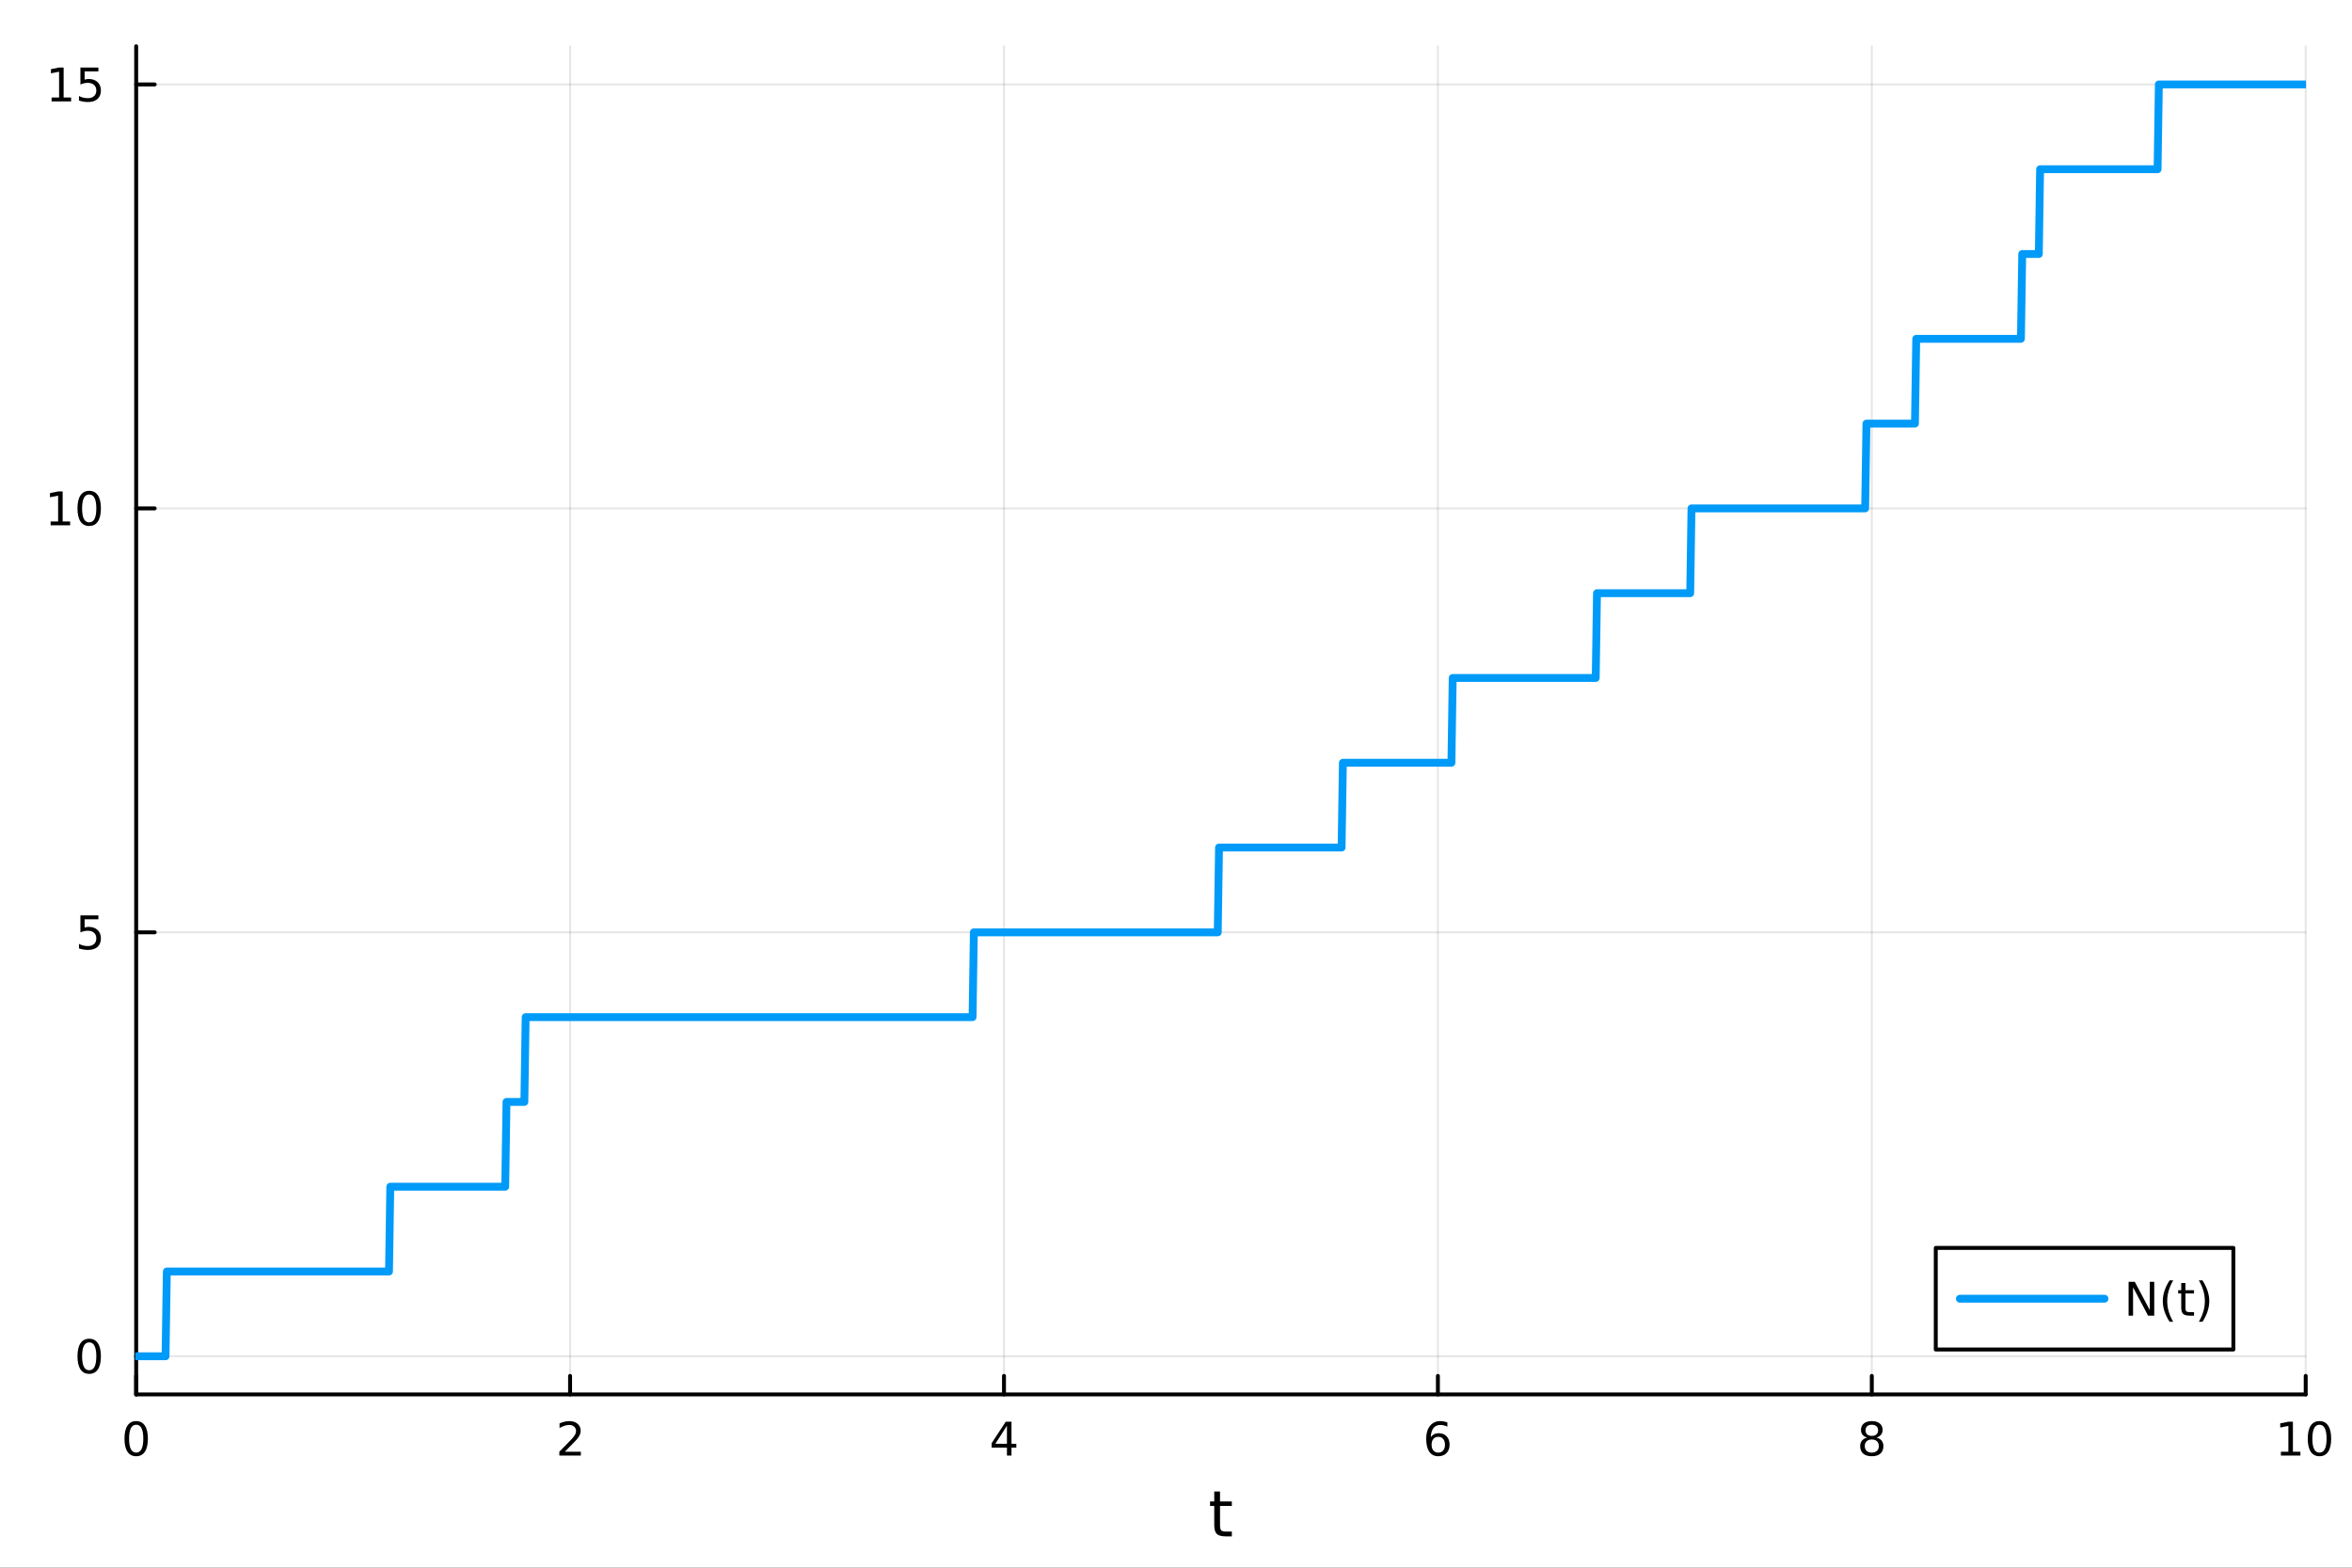 <?xml version="1.0" encoding="utf-8"?>
<svg xmlns="http://www.w3.org/2000/svg" xmlns:xlink="http://www.w3.org/1999/xlink" width="600" height="400" viewBox="0 0 2400 1600">
<rect x="0" y="0" width="2400" height="1600" fill="#333333" stroke="none"/>
<defs>
  <clipPath id="clip810">
    <rect x="0" y="0" width="2400" height="1600"/>
  </clipPath>
</defs>
<path clip-path="url(#clip810)" d="M0 1600 L2400 1600 L2400 0 L0 0  Z" fill="#ffffff" fill-rule="evenodd" fill-opacity="1"/>
<defs>
  <clipPath id="clip811">
    <rect x="480" y="0" width="1681" height="1600"/>
  </clipPath>
</defs>
<path clip-path="url(#clip810)" d="M138.959 1423.18 L2352.76 1423.18 L2352.76 47.244 L138.959 47.244  Z" fill="#ffffff" fill-rule="evenodd" fill-opacity="1"/>
<defs>
  <clipPath id="clip812">
    <rect x="138" y="47" width="2215" height="1377"/>
  </clipPath>
</defs>
<polyline clip-path="url(#clip812)" style="stroke:#000000; stroke-linecap:round; stroke-linejoin:round; stroke-width:2; stroke-opacity:0.1; fill:none" points="138.959,1423.18 138.959,47.244 "/>
<polyline clip-path="url(#clip812)" style="stroke:#000000; stroke-linecap:round; stroke-linejoin:round; stroke-width:2; stroke-opacity:0.1; fill:none" points="581.719,1423.18 581.719,47.244 "/>
<polyline clip-path="url(#clip812)" style="stroke:#000000; stroke-linecap:round; stroke-linejoin:round; stroke-width:2; stroke-opacity:0.1; fill:none" points="1024.48,1423.18 1024.48,47.244 "/>
<polyline clip-path="url(#clip812)" style="stroke:#000000; stroke-linecap:round; stroke-linejoin:round; stroke-width:2; stroke-opacity:0.1; fill:none" points="1467.24,1423.18 1467.24,47.244 "/>
<polyline clip-path="url(#clip812)" style="stroke:#000000; stroke-linecap:round; stroke-linejoin:round; stroke-width:2; stroke-opacity:0.1; fill:none" points="1910,1423.18 1910,47.244 "/>
<polyline clip-path="url(#clip812)" style="stroke:#000000; stroke-linecap:round; stroke-linejoin:round; stroke-width:2; stroke-opacity:0.1; fill:none" points="2352.76,1423.18 2352.76,47.244 "/>
<polyline clip-path="url(#clip810)" style="stroke:#000000; stroke-linecap:round; stroke-linejoin:round; stroke-width:4; stroke-opacity:1; fill:none" points="138.959,1423.18 2352.76,1423.18 "/>
<polyline clip-path="url(#clip810)" style="stroke:#000000; stroke-linecap:round; stroke-linejoin:round; stroke-width:4; stroke-opacity:1; fill:none" points="138.959,1423.18 138.959,1404.28 "/>
<polyline clip-path="url(#clip810)" style="stroke:#000000; stroke-linecap:round; stroke-linejoin:round; stroke-width:4; stroke-opacity:1; fill:none" points="581.719,1423.18 581.719,1404.28 "/>
<polyline clip-path="url(#clip810)" style="stroke:#000000; stroke-linecap:round; stroke-linejoin:round; stroke-width:4; stroke-opacity:1; fill:none" points="1024.48,1423.18 1024.48,1404.28 "/>
<polyline clip-path="url(#clip810)" style="stroke:#000000; stroke-linecap:round; stroke-linejoin:round; stroke-width:4; stroke-opacity:1; fill:none" points="1467.24,1423.18 1467.24,1404.28 "/>
<polyline clip-path="url(#clip810)" style="stroke:#000000; stroke-linecap:round; stroke-linejoin:round; stroke-width:4; stroke-opacity:1; fill:none" points="1910,1423.18 1910,1404.28 "/>
<polyline clip-path="url(#clip810)" style="stroke:#000000; stroke-linecap:round; stroke-linejoin:round; stroke-width:4; stroke-opacity:1; fill:none" points="2352.76,1423.18 2352.76,1404.28 "/>
<path clip-path="url(#clip810)" d="M138.959 1454.1 Q135.348 1454.1 133.52 1457.66 Q131.714 1461.2 131.714 1468.33 Q131.714 1475.44 133.52 1479.01 Q135.348 1482.55 138.959 1482.55 Q142.594 1482.55 144.399 1479.01 Q146.228 1475.44 146.228 1468.33 Q146.228 1461.2 144.399 1457.66 Q142.594 1454.1 138.959 1454.1 M138.959 1450.39 Q144.77 1450.39 147.825 1455 Q150.904 1459.58 150.904 1468.33 Q150.904 1477.06 147.825 1481.67 Q144.77 1486.25 138.959 1486.25 Q133.149 1486.25 130.071 1481.67 Q127.015 1477.06 127.015 1468.33 Q127.015 1459.58 130.071 1455 Q133.149 1450.39 138.959 1450.39 Z" fill="#000000" fill-rule="nonzero" fill-opacity="1" /><path clip-path="url(#clip810)" d="M576.372 1481.64 L592.691 1481.64 L592.691 1485.58 L570.747 1485.58 L570.747 1481.64 Q573.409 1478.89 577.992 1474.26 Q582.598 1469.61 583.779 1468.27 Q586.024 1465.74 586.904 1464.01 Q587.807 1462.25 587.807 1460.56 Q587.807 1457.8 585.862 1456.07 Q583.941 1454.33 580.839 1454.33 Q578.64 1454.33 576.186 1455.09 Q573.756 1455.86 570.978 1457.41 L570.978 1452.69 Q573.802 1451.55 576.256 1450.97 Q578.709 1450.39 580.747 1450.39 Q586.117 1450.39 589.311 1453.08 Q592.506 1455.77 592.506 1460.26 Q592.506 1462.39 591.696 1464.31 Q590.908 1466.2 588.802 1468.8 Q588.223 1469.47 585.121 1472.69 Q582.02 1475.88 576.372 1481.64 Z" fill="#000000" fill-rule="nonzero" fill-opacity="1" /><path clip-path="url(#clip810)" d="M1027.49 1455.09 L1015.68 1473.54 L1027.49 1473.54 L1027.49 1455.09 M1026.26 1451.02 L1032.14 1451.02 L1032.14 1473.54 L1037.07 1473.54 L1037.07 1477.43 L1032.14 1477.43 L1032.14 1485.58 L1027.49 1485.58 L1027.49 1477.43 L1011.89 1477.43 L1011.89 1472.92 L1026.26 1451.02 Z" fill="#000000" fill-rule="nonzero" fill-opacity="1" /><path clip-path="url(#clip810)" d="M1467.64 1466.44 Q1464.49 1466.44 1462.64 1468.59 Q1460.81 1470.74 1460.81 1474.49 Q1460.81 1478.22 1462.64 1480.39 Q1464.49 1482.55 1467.64 1482.55 Q1470.79 1482.55 1472.62 1480.39 Q1474.47 1478.22 1474.47 1474.49 Q1474.47 1470.74 1472.62 1468.59 Q1470.79 1466.44 1467.64 1466.44 M1476.92 1451.78 L1476.92 1456.04 Q1475.17 1455.21 1473.36 1454.77 Q1471.58 1454.33 1469.82 1454.33 Q1465.19 1454.33 1462.74 1457.45 Q1460.3 1460.58 1459.96 1466.9 Q1461.32 1464.89 1463.38 1463.82 Q1465.44 1462.73 1467.92 1462.73 Q1473.13 1462.73 1476.14 1465.9 Q1479.17 1469.05 1479.17 1474.49 Q1479.17 1479.82 1476.02 1483.03 Q1472.87 1486.25 1467.64 1486.25 Q1461.65 1486.25 1458.48 1481.67 Q1455.3 1477.06 1455.3 1468.33 Q1455.3 1460.14 1459.19 1455.28 Q1463.08 1450.39 1469.63 1450.39 Q1471.39 1450.39 1473.17 1450.74 Q1474.98 1451.09 1476.92 1451.78 Z" fill="#000000" fill-rule="nonzero" fill-opacity="1" /><path clip-path="url(#clip810)" d="M1910 1469.17 Q1906.66 1469.17 1904.74 1470.95 Q1902.84 1472.73 1902.84 1475.86 Q1902.84 1478.98 1904.74 1480.77 Q1906.66 1482.55 1910 1482.55 Q1913.33 1482.55 1915.25 1480.77 Q1917.17 1478.96 1917.17 1475.86 Q1917.17 1472.73 1915.25 1470.95 Q1913.35 1469.17 1910 1469.17 M1905.32 1467.18 Q1902.31 1466.44 1900.62 1464.38 Q1898.96 1462.32 1898.96 1459.35 Q1898.96 1455.21 1901.89 1452.8 Q1904.86 1450.39 1910 1450.39 Q1915.16 1450.39 1918.1 1452.8 Q1921.04 1455.21 1921.04 1459.35 Q1921.04 1462.32 1919.35 1464.38 Q1917.68 1466.44 1914.7 1467.18 Q1918.08 1467.96 1919.95 1470.26 Q1921.85 1472.55 1921.85 1475.86 Q1921.85 1480.88 1918.77 1483.57 Q1915.71 1486.25 1910 1486.25 Q1904.28 1486.25 1901.2 1483.57 Q1898.14 1480.88 1898.14 1475.86 Q1898.14 1472.55 1900.04 1470.26 Q1901.94 1467.96 1905.32 1467.18 M1903.61 1459.79 Q1903.61 1462.48 1905.27 1463.98 Q1906.96 1465.49 1910 1465.49 Q1913.01 1465.49 1914.7 1463.98 Q1916.41 1462.48 1916.41 1459.79 Q1916.41 1457.11 1914.7 1455.6 Q1913.01 1454.1 1910 1454.1 Q1906.96 1454.1 1905.27 1455.6 Q1903.61 1457.11 1903.61 1459.79 Z" fill="#000000" fill-rule="nonzero" fill-opacity="1" /><path clip-path="url(#clip810)" d="M2327.44 1481.64 L2335.08 1481.64 L2335.08 1455.28 L2326.77 1456.95 L2326.77 1452.69 L2335.04 1451.02 L2339.71 1451.02 L2339.71 1481.64 L2347.35 1481.64 L2347.35 1485.58 L2327.44 1485.58 L2327.44 1481.64 Z" fill="#000000" fill-rule="nonzero" fill-opacity="1" /><path clip-path="url(#clip810)" d="M2366.8 1454.1 Q2363.18 1454.1 2361.36 1457.66 Q2359.55 1461.2 2359.55 1468.33 Q2359.55 1475.44 2361.36 1479.01 Q2363.18 1482.55 2366.8 1482.55 Q2370.43 1482.55 2372.23 1479.01 Q2374.06 1475.44 2374.06 1468.33 Q2374.06 1461.2 2372.23 1457.66 Q2370.43 1454.1 2366.8 1454.1 M2366.8 1450.39 Q2372.61 1450.39 2375.66 1455 Q2378.74 1459.58 2378.74 1468.33 Q2378.74 1477.06 2375.66 1481.67 Q2372.61 1486.25 2366.8 1486.25 Q2360.99 1486.25 2357.91 1481.67 Q2354.85 1477.06 2354.85 1468.33 Q2354.85 1459.58 2357.91 1455 Q2360.99 1450.39 2366.8 1450.39 Z" fill="#000000" fill-rule="nonzero" fill-opacity="1" /><path clip-path="url(#clip810)" d="M1244.92 1522.27 L1244.92 1532.4 L1256.98 1532.4 L1256.98 1536.95 L1244.92 1536.95 L1244.92 1556.3 Q1244.92 1560.66 1246.1 1561.9 Q1247.31 1563.14 1250.97 1563.14 L1256.98 1563.14 L1256.98 1568.04 L1250.97 1568.04 Q1244.19 1568.04 1241.61 1565.53 Q1239.03 1562.98 1239.03 1556.3 L1239.03 1536.95 L1234.73 1536.95 L1234.73 1532.4 L1239.03 1532.4 L1239.03 1522.27 L1244.92 1522.27 Z" fill="#000000" fill-rule="nonzero" fill-opacity="1" /><polyline clip-path="url(#clip812)" style="stroke:#000000; stroke-linecap:round; stroke-linejoin:round; stroke-width:2; stroke-opacity:0.1; fill:none" points="138.959,1384.24 2352.76,1384.24 "/>
<polyline clip-path="url(#clip812)" style="stroke:#000000; stroke-linecap:round; stroke-linejoin:round; stroke-width:2; stroke-opacity:0.1; fill:none" points="138.959,951.554 2352.76,951.554 "/>
<polyline clip-path="url(#clip812)" style="stroke:#000000; stroke-linecap:round; stroke-linejoin:round; stroke-width:2; stroke-opacity:0.1; fill:none" points="138.959,518.87 2352.76,518.87 "/>
<polyline clip-path="url(#clip812)" style="stroke:#000000; stroke-linecap:round; stroke-linejoin:round; stroke-width:2; stroke-opacity:0.1; fill:none" points="138.959,86.186 2352.76,86.186 "/>
<polyline clip-path="url(#clip810)" style="stroke:#000000; stroke-linecap:round; stroke-linejoin:round; stroke-width:4; stroke-opacity:1; fill:none" points="138.959,1423.18 138.959,47.244 "/>
<polyline clip-path="url(#clip810)" style="stroke:#000000; stroke-linecap:round; stroke-linejoin:round; stroke-width:4; stroke-opacity:1; fill:none" points="138.959,1384.24 157.857,1384.24 "/>
<polyline clip-path="url(#clip810)" style="stroke:#000000; stroke-linecap:round; stroke-linejoin:round; stroke-width:4; stroke-opacity:1; fill:none" points="138.959,951.554 157.857,951.554 "/>
<polyline clip-path="url(#clip810)" style="stroke:#000000; stroke-linecap:round; stroke-linejoin:round; stroke-width:4; stroke-opacity:1; fill:none" points="138.959,518.87 157.857,518.87 "/>
<polyline clip-path="url(#clip810)" style="stroke:#000000; stroke-linecap:round; stroke-linejoin:round; stroke-width:4; stroke-opacity:1; fill:none" points="138.959,86.186 157.857,86.186 "/>
<path clip-path="url(#clip810)" d="M91.015 1370.04 Q87.404 1370.04 85.575 1373.6 Q83.77 1377.14 83.77 1384.27 Q83.77 1391.38 85.575 1394.94 Q87.404 1398.49 91.015 1398.49 Q94.649 1398.49 96.455 1394.94 Q98.284 1391.38 98.284 1384.27 Q98.284 1377.14 96.455 1373.6 Q94.649 1370.04 91.015 1370.04 M91.015 1366.33 Q96.825 1366.33 99.881 1370.94 Q102.959 1375.52 102.959 1384.27 Q102.959 1393 99.881 1397.61 Q96.825 1402.19 91.015 1402.19 Q85.205 1402.19 82.126 1397.61 Q79.071 1393 79.071 1384.27 Q79.071 1375.52 82.126 1370.94 Q85.205 1366.33 91.015 1366.33 Z" fill="#000000" fill-rule="nonzero" fill-opacity="1" /><path clip-path="url(#clip810)" d="M82.057 934.274 L100.413 934.274 L100.413 938.209 L86.339 938.209 L86.339 946.681 Q87.358 946.334 88.376 946.172 Q89.395 945.987 90.413 945.987 Q96.2 945.987 99.58 949.158 Q102.959 952.33 102.959 957.746 Q102.959 963.325 99.487 966.427 Q96.015 969.505 89.696 969.505 Q87.52 969.505 85.251 969.135 Q83.006 968.765 80.598 968.024 L80.598 963.325 Q82.682 964.459 84.904 965.015 Q87.126 965.57 89.603 965.57 Q93.608 965.57 95.946 963.464 Q98.284 961.357 98.284 957.746 Q98.284 954.135 95.946 952.029 Q93.608 949.922 89.603 949.922 Q87.728 949.922 85.853 950.339 Q84.001 950.755 82.057 951.635 L82.057 934.274 Z" fill="#000000" fill-rule="nonzero" fill-opacity="1" /><path clip-path="url(#clip810)" d="M51.663 532.215 L59.302 532.215 L59.302 505.849 L50.992 507.516 L50.992 503.257 L59.256 501.59 L63.932 501.59 L63.932 532.215 L71.571 532.215 L71.571 536.15 L51.663 536.15 L51.663 532.215 Z" fill="#000000" fill-rule="nonzero" fill-opacity="1" /><path clip-path="url(#clip810)" d="M91.015 504.669 Q87.404 504.669 85.575 508.233 Q83.77 511.775 83.77 518.905 Q83.77 526.011 85.575 529.576 Q87.404 533.117 91.015 533.117 Q94.649 533.117 96.455 529.576 Q98.284 526.011 98.284 518.905 Q98.284 511.775 96.455 508.233 Q94.649 504.669 91.015 504.669 M91.015 500.965 Q96.825 500.965 99.881 505.571 Q102.959 510.155 102.959 518.905 Q102.959 527.631 99.881 532.238 Q96.825 536.821 91.015 536.821 Q85.205 536.821 82.126 532.238 Q79.071 527.631 79.071 518.905 Q79.071 510.155 82.126 505.571 Q85.205 500.965 91.015 500.965 Z" fill="#000000" fill-rule="nonzero" fill-opacity="1" /><path clip-path="url(#clip810)" d="M52.659 99.531 L60.298 99.531 L60.298 73.165 L51.987 74.832 L51.987 70.572 L60.251 68.906 L64.927 68.906 L64.927 99.531 L72.566 99.531 L72.566 103.466 L52.659 103.466 L52.659 99.531 Z" fill="#000000" fill-rule="nonzero" fill-opacity="1" /><path clip-path="url(#clip810)" d="M82.057 68.906 L100.413 68.906 L100.413 72.841 L86.339 72.841 L86.339 81.313 Q87.358 80.966 88.376 80.804 Q89.395 80.619 90.413 80.619 Q96.2 80.619 99.58 83.79 Q102.959 86.961 102.959 92.378 Q102.959 97.956 99.487 101.058 Q96.015 104.137 89.696 104.137 Q87.52 104.137 85.251 103.767 Q83.006 103.396 80.598 102.655 L80.598 97.956 Q82.682 99.091 84.904 99.646 Q87.126 100.202 89.603 100.202 Q93.608 100.202 95.946 98.095 Q98.284 95.989 98.284 92.378 Q98.284 88.767 95.946 86.66 Q93.608 84.554 89.603 84.554 Q87.728 84.554 85.853 84.97 Q84.001 85.387 82.057 86.267 L82.057 68.906 Z" fill="#000000" fill-rule="nonzero" fill-opacity="1" /><polyline clip-path="url(#clip812)" style="stroke:#009af9; stroke-linecap:round; stroke-linejoin:round; stroke-width:8; stroke-opacity:1; fill:none" points="138.959,1384.24 140.262,1384.24 141.565,1384.24 142.868,1384.24 144.171,1384.24 145.474,1384.24 146.777,1384.24 148.08,1384.24 149.383,1384.24 150.686,1384.24 151.989,1384.24 153.292,1384.24 154.595,1384.24 155.898,1384.24 157.201,1384.24 158.504,1384.24 159.807,1384.24 161.11,1384.24 162.413,1384.24 163.716,1384.24 165.019,1384.24 166.322,1384.24 167.625,1384.24 168.928,1384.24 170.231,1297.7 171.534,1297.7 172.837,1297.7 174.14,1297.7 175.443,1297.7 176.746,1297.7 178.049,1297.7 179.352,1297.7 180.655,1297.7 181.958,1297.7 183.261,1297.7 184.564,1297.7 185.867,1297.7 187.17,1297.7 188.473,1297.7 189.776,1297.7 191.079,1297.7 192.382,1297.7 193.685,1297.7 194.988,1297.7 196.291,1297.7 197.594,1297.7 198.897,1297.7 200.2,1297.7 201.503,1297.7 202.806,1297.7 204.109,1297.7 205.412,1297.7 206.715,1297.7 208.018,1297.7 209.321,1297.7 210.624,1297.7 211.927,1297.7 213.23,1297.7 214.533,1297.7 215.836,1297.7 217.139,1297.7 218.442,1297.7 219.745,1297.7 221.048,1297.7 222.351,1297.7 223.654,1297.7 224.957,1297.7 226.26,1297.7 227.563,1297.7 228.866,1297.7 230.169,1297.7 231.472,1297.7 232.775,1297.7 234.078,1297.7 235.381,1297.7 236.684,1297.7 237.987,1297.7 239.29,1297.7 240.593,1297.7 241.896,1297.7 243.199,1297.7 244.502,1297.7 245.805,1297.7 247.108,1297.7 248.411,1297.7 249.714,1297.7 251.017,1297.7 252.32,1297.7 253.623,1297.7 254.926,1297.7 256.229,1297.7 257.532,1297.7 258.835,1297.7 260.138,1297.7 261.441,1297.7 262.744,1297.7 264.047,1297.7 265.35,1297.7 266.653,1297.7 267.956,1297.7 269.259,1297.7 270.562,1297.7 271.865,1297.7 273.168,1297.7 274.471,1297.7 275.774,1297.7 277.077,1297.7 278.38,1297.7 279.683,1297.7 280.986,1297.7 282.289,1297.7 283.592,1297.7 284.895,1297.7 286.198,1297.7 287.501,1297.7 288.804,1297.7 290.107,1297.7 291.41,1297.7 292.713,1297.7 294.016,1297.7 295.319,1297.7 296.622,1297.7 297.925,1297.7 299.228,1297.7 300.531,1297.7 301.834,1297.7 303.137,1297.7 304.44,1297.7 305.743,1297.7 307.046,1297.7 308.349,1297.7 309.652,1297.7 310.955,1297.7 312.258,1297.7 313.561,1297.7 314.864,1297.7 316.167,1297.7 317.47,1297.7 318.773,1297.7 320.076,1297.7 321.379,1297.7 322.682,1297.7 323.985,1297.7 325.288,1297.7 326.591,1297.7 327.894,1297.7 329.197,1297.7 330.5,1297.7 331.803,1297.7 333.106,1297.7 334.409,1297.7 335.712,1297.7 337.015,1297.7 338.318,1297.7 339.621,1297.7 340.924,1297.7 342.227,1297.7 343.53,1297.7 344.833,1297.7 346.136,1297.7 347.439,1297.7 348.742,1297.7 350.045,1297.7 351.348,1297.7 352.651,1297.7 353.954,1297.7 355.257,1297.7 356.56,1297.7 357.863,1297.7 359.166,1297.7 360.469,1297.7 361.772,1297.7 363.075,1297.7 364.378,1297.7 365.681,1297.7 366.984,1297.7 368.287,1297.7 369.59,1297.7 370.893,1297.7 372.196,1297.7 373.499,1297.7 374.802,1297.7 376.105,1297.7 377.408,1297.7 378.711,1297.7 380.014,1297.7 381.317,1297.7 382.62,1297.7 383.923,1297.7 385.226,1297.7 386.529,1297.7 387.832,1297.7 389.135,1297.7 390.438,1297.7 391.741,1297.7 393.044,1297.7 394.347,1297.7 395.65,1297.7 396.953,1297.7 398.256,1211.16 399.559,1211.16 400.862,1211.16 402.165,1211.16 403.468,1211.16 404.771,1211.16 406.074,1211.16 407.377,1211.16 408.68,1211.16 409.983,1211.16 411.286,1211.16 412.589,1211.16 413.892,1211.16 415.195,1211.16 416.498,1211.16 417.801,1211.16 419.104,1211.16 420.407,1211.16 421.71,1211.16 423.013,1211.16 424.316,1211.16 425.619,1211.16 426.922,1211.16 428.225,1211.16 429.528,1211.16 430.831,1211.16 432.134,1211.16 433.437,1211.16 434.74,1211.16 436.043,1211.16 437.346,1211.16 438.649,1211.16 439.952,1211.16 441.255,1211.16 442.558,1211.16 443.861,1211.16 445.164,1211.16 446.467,1211.16 447.77,1211.16 449.073,1211.16 450.376,1211.16 451.679,1211.16 452.982,1211.16 454.285,1211.16 455.588,1211.16 456.891,1211.16 458.194,1211.16 459.497,1211.16 460.8,1211.16 462.103,1211.16 463.406,1211.16 464.709,1211.16 466.012,1211.16 467.315,1211.16 468.618,1211.16 469.921,1211.16 471.224,1211.16 472.527,1211.16 473.83,1211.16 475.133,1211.16 476.436,1211.16 477.739,1211.16 479.042,1211.16 480.345,1211.16 481.648,1211.16 482.951,1211.16 484.254,1211.16 485.557,1211.16 486.86,1211.16 488.163,1211.16 489.466,1211.16 490.769,1211.16 492.072,1211.16 493.375,1211.16 494.678,1211.16 495.981,1211.16 497.284,1211.16 498.587,1211.16 499.89,1211.16 501.193,1211.16 502.496,1211.16 503.799,1211.16 505.102,1211.16 506.405,1211.16 507.708,1211.16 509.011,1211.16 510.314,1211.16 511.617,1211.16 512.92,1211.16 514.223,1211.16 515.526,1211.16 516.829,1124.63 518.132,1124.63 519.435,1124.63 520.738,1124.63 522.041,1124.63 523.344,1124.63 524.647,1124.63 525.95,1124.63 527.253,1124.63 528.556,1124.63 529.859,1124.63 531.162,1124.63 532.465,1124.63 533.768,1124.63 535.071,1124.63 536.374,1038.09 537.677,1038.09 538.98,1038.09 540.283,1038.09 541.586,1038.09 542.889,1038.09 544.192,1038.09 545.495,1038.09 546.798,1038.09 548.101,1038.09 549.404,1038.09 550.707,1038.09 552.01,1038.09 553.313,1038.09 554.616,1038.09 555.919,1038.09 557.222,1038.09 558.525,1038.09 559.828,1038.09 561.131,1038.09 562.434,1038.09 563.737,1038.09 565.04,1038.09 566.343,1038.09 567.646,1038.09 568.949,1038.09 570.252,1038.09 571.555,1038.09 572.858,1038.09 574.161,1038.09 575.464,1038.09 576.767,1038.09 578.07,1038.09 579.373,1038.09 580.676,1038.09 581.979,1038.09 583.282,1038.09 584.585,1038.09 585.888,1038.09 587.191,1038.09 588.494,1038.09 589.797,1038.09 591.1,1038.09 592.403,1038.09 593.706,1038.09 595.009,1038.09 596.312,1038.09 597.615,1038.09 598.918,1038.09 600.221,1038.09 601.524,1038.09 602.827,1038.09 604.13,1038.09 605.433,1038.09 606.736,1038.09 608.039,1038.09 609.342,1038.09 610.645,1038.09 611.948,1038.09 613.251,1038.09 614.554,1038.09 615.857,1038.09 617.16,1038.09 618.463,1038.09 619.766,1038.09 621.069,1038.09 622.372,1038.09 623.675,1038.09 624.978,1038.09 626.281,1038.09 627.584,1038.09 628.887,1038.09 630.19,1038.09 631.493,1038.09 632.796,1038.09 634.099,1038.09 635.402,1038.09 636.705,1038.09 638.008,1038.09 639.311,1038.09 640.614,1038.09 641.917,1038.09 643.22,1038.09 644.523,1038.09 645.826,1038.09 647.129,1038.09 648.432,1038.09 649.735,1038.09 651.038,1038.09 652.341,1038.09 653.644,1038.09 654.947,1038.09 656.25,1038.09 657.553,1038.09 658.856,1038.09 660.159,1038.09 661.462,1038.09 662.765,1038.09 664.068,1038.09 665.371,1038.09 666.674,1038.09 667.977,1038.09 669.28,1038.09 670.583,1038.09 671.886,1038.09 673.189,1038.09 674.492,1038.09 675.795,1038.09 677.098,1038.09 678.401,1038.09 679.704,1038.09 681.007,1038.09 682.31,1038.09 683.613,1038.09 684.916,1038.09 686.219,1038.09 687.522,1038.09 688.825,1038.09 690.128,1038.09 691.431,1038.09 692.734,1038.09 694.037,1038.09 695.34,1038.09 696.643,1038.09 697.946,1038.09 699.249,1038.09 700.552,1038.09 701.855,1038.09 703.158,1038.09 704.461,1038.09 705.764,1038.09 707.067,1038.09 708.37,1038.09 709.673,1038.09 710.976,1038.09 712.279,1038.09 713.582,1038.09 714.885,1038.09 716.188,1038.09 717.491,1038.09 718.794,1038.09 720.097,1038.09 721.4,1038.09 722.703,1038.09 724.006,1038.09 725.309,1038.09 726.612,1038.09 727.915,1038.09 729.218,1038.09 730.521,1038.09 731.824,1038.09 733.127,1038.09 734.43,1038.09 735.733,1038.09 737.036,1038.09 738.339,1038.09 739.642,1038.09 740.945,1038.09 742.248,1038.09 743.551,1038.09 744.854,1038.09 746.157,1038.09 747.46,1038.09 748.763,1038.09 750.066,1038.09 751.369,1038.09 752.672,1038.09 753.975,1038.09 755.278,1038.09 756.581,1038.09 757.884,1038.09 759.187,1038.09 760.49,1038.09 761.793,1038.09 763.096,1038.09 764.399,1038.09 765.702,1038.09 767.005,1038.09 768.308,1038.09 769.611,1038.09 770.914,1038.09 772.217,1038.09 773.52,1038.09 774.823,1038.09 776.126,1038.09 777.429,1038.09 778.732,1038.09 780.035,1038.09 781.338,1038.09 782.641,1038.09 783.944,1038.09 785.247,1038.09 786.55,1038.09 787.853,1038.09 789.156,1038.09 790.459,1038.09 791.762,1038.09 793.065,1038.09 794.368,1038.09 795.671,1038.09 796.974,1038.09 798.277,1038.09 799.58,1038.09 800.883,1038.09 802.186,1038.09 803.489,1038.09 804.792,1038.09 806.095,1038.09 807.398,1038.09 808.701,1038.09 810.004,1038.09 811.307,1038.09 812.61,1038.09 813.913,1038.09 815.216,1038.09 816.519,1038.09 817.822,1038.09 819.125,1038.09 820.428,1038.09 821.731,1038.09 823.034,1038.09 824.337,1038.09 825.64,1038.09 826.943,1038.09 828.246,1038.09 829.549,1038.09 830.852,1038.09 832.155,1038.09 833.458,1038.09 834.761,1038.09 836.064,1038.09 837.367,1038.09 838.67,1038.09 839.973,1038.09 841.276,1038.09 842.579,1038.09 843.882,1038.09 845.185,1038.09 846.488,1038.09 847.791,1038.09 849.094,1038.09 850.397,1038.09 851.7,1038.09 853.003,1038.09 854.306,1038.09 855.609,1038.09 856.912,1038.09 858.215,1038.09 859.518,1038.09 860.821,1038.09 862.124,1038.09 863.427,1038.09 864.73,1038.09 866.033,1038.09 867.336,1038.09 868.639,1038.09 869.942,1038.09 871.245,1038.09 872.548,1038.09 873.851,1038.09 875.154,1038.09 876.457,1038.09 877.76,1038.09 879.063,1038.09 880.366,1038.09 881.669,1038.09 882.972,1038.09 884.275,1038.09 885.578,1038.09 886.881,1038.09 888.184,1038.09 889.487,1038.09 890.79,1038.09 892.093,1038.09 893.396,1038.09 894.699,1038.09 896.002,1038.09 897.305,1038.09 898.608,1038.09 899.911,1038.09 901.214,1038.09 902.517,1038.09 903.82,1038.09 905.123,1038.09 906.426,1038.09 907.729,1038.09 909.032,1038.09 910.335,1038.09 911.638,1038.09 912.941,1038.09 914.244,1038.09 915.547,1038.09 916.85,1038.09 918.153,1038.09 919.456,1038.09 920.759,1038.09 922.062,1038.09 923.365,1038.09 924.668,1038.09 925.971,1038.09 927.274,1038.09 928.577,1038.09 929.88,1038.09 931.183,1038.09 932.486,1038.09 933.789,1038.09 935.092,1038.09 936.395,1038.09 937.698,1038.09 939.001,1038.09 940.304,1038.09 941.607,1038.09 942.91,1038.09 944.213,1038.09 945.516,1038.09 946.819,1038.09 948.122,1038.09 949.425,1038.09 950.728,1038.09 952.031,1038.09 953.334,1038.09 954.637,1038.09 955.94,1038.09 957.243,1038.09 958.546,1038.09 959.849,1038.09 961.152,1038.09 962.455,1038.09 963.758,1038.09 965.061,1038.09 966.364,1038.09 967.667,1038.09 968.97,1038.09 970.273,1038.09 971.576,1038.09 972.879,1038.09 974.182,1038.09 975.485,1038.09 976.788,1038.09 978.091,1038.09 979.394,1038.09 980.697,1038.09 982,1038.09 983.303,1038.09 984.606,1038.09 985.909,1038.09 987.212,1038.09 988.515,1038.09 989.818,1038.09 991.121,1038.09 992.424,1038.09 993.727,951.554 995.03,951.554 996.333,951.554 997.636,951.554 998.939,951.554 1000.24,951.554 1001.55,951.554 1002.85,951.554 1004.15,951.554 1005.45,951.554 1006.76,951.554 1008.06,951.554 1009.36,951.554 1010.67,951.554 1011.97,951.554 1013.27,951.554 1014.58,951.554 1015.88,951.554 1017.18,951.554 1018.48,951.554 1019.79,951.554 1021.09,951.554 1022.39,951.554 1023.7,951.554 1025,951.554 1026.3,951.554 1027.61,951.554 1028.91,951.554 1030.21,951.554 1031.51,951.554 1032.82,951.554 1034.12,951.554 1035.42,951.554 1036.73,951.554 1038.03,951.554 1039.33,951.554 1040.64,951.554 1041.94,951.554 1043.24,951.554 1044.54,951.554 1045.85,951.554 1047.15,951.554 1048.45,951.554 1049.76,951.554 1051.06,951.554 1052.36,951.554 1053.67,951.554 1054.97,951.554 1056.27,951.554 1057.57,951.554 1058.88,951.554 1060.18,951.554 1061.48,951.554 1062.79,951.554 1064.09,951.554 1065.39,951.554 1066.7,951.554 1068,951.554 1069.3,951.554 1070.6,951.554 1071.91,951.554 1073.21,951.554 1074.51,951.554 1075.82,951.554 1077.12,951.554 1078.42,951.554 1079.73,951.554 1081.03,951.554 1082.33,951.554 1083.63,951.554 1084.94,951.554 1086.24,951.554 1087.54,951.554 1088.85,951.554 1090.15,951.554 1091.45,951.554 1092.76,951.554 1094.06,951.554 1095.36,951.554 1096.66,951.554 1097.97,951.554 1099.27,951.554 1100.57,951.554 1101.88,951.554 1103.18,951.554 1104.48,951.554 1105.79,951.554 1107.09,951.554 1108.39,951.554 1109.69,951.554 1111,951.554 1112.3,951.554 1113.6,951.554 1114.91,951.554 1116.21,951.554 1117.51,951.554 1118.82,951.554 1120.12,951.554 1121.42,951.554 1122.72,951.554 1124.03,951.554 1125.33,951.554 1126.63,951.554 1127.94,951.554 1129.24,951.554 1130.54,951.554 1131.85,951.554 1133.15,951.554 1134.45,951.554 1135.75,951.554 1137.06,951.554 1138.36,951.554 1139.66,951.554 1140.97,951.554 1142.27,951.554 1143.57,951.554 1144.88,951.554 1146.18,951.554 1147.48,951.554 1148.78,951.554 1150.09,951.554 1151.39,951.554 1152.69,951.554 1154,951.554 1155.3,951.554 1156.6,951.554 1157.91,951.554 1159.21,951.554 1160.51,951.554 1161.81,951.554 1163.12,951.554 1164.42,951.554 1165.72,951.554 1167.03,951.554 1168.33,951.554 1169.63,951.554 1170.94,951.554 1172.24,951.554 1173.54,951.554 1174.84,951.554 1176.15,951.554 1177.45,951.554 1178.75,951.554 1180.06,951.554 1181.36,951.554 1182.66,951.554 1183.97,951.554 1185.27,951.554 1186.57,951.554 1187.87,951.554 1189.18,951.554 1190.48,951.554 1191.78,951.554 1193.09,951.554 1194.39,951.554 1195.69,951.554 1197,951.554 1198.3,951.554 1199.6,951.554 1200.9,951.554 1202.21,951.554 1203.51,951.554 1204.81,951.554 1206.12,951.554 1207.42,951.554 1208.72,951.554 1210.03,951.554 1211.33,951.554 1212.63,951.554 1213.93,951.554 1215.24,951.554 1216.54,951.554 1217.84,951.554 1219.15,951.554 1220.45,951.554 1221.75,951.554 1223.06,951.554 1224.36,951.554 1225.66,951.554 1226.96,951.554 1228.27,951.554 1229.57,951.554 1230.87,951.554 1232.18,951.554 1233.48,951.554 1234.78,951.554 1236.09,951.554 1237.39,951.554 1238.69,951.554 1239.99,951.554 1241.3,951.554 1242.6,951.554 1243.9,865.017 1245.21,865.017 1246.51,865.017 1247.81,865.017 1249.12,865.017 1250.42,865.017 1251.72,865.017 1253.02,865.017 1254.33,865.017 1255.63,865.017 1256.93,865.017 1258.24,865.017 1259.54,865.017 1260.84,865.017 1262.15,865.017 1263.45,865.017 1264.75,865.017 1266.05,865.017 1267.36,865.017 1268.66,865.017 1269.96,865.017 1271.27,865.017 1272.57,865.017 1273.87,865.017 1275.18,865.017 1276.48,865.017 1277.78,865.017 1279.08,865.017 1280.39,865.017 1281.69,865.017 1282.99,865.017 1284.3,865.017 1285.6,865.017 1286.9,865.017 1288.21,865.017 1289.51,865.017 1290.81,865.017 1292.11,865.017 1293.42,865.017 1294.72,865.017 1296.02,865.017 1297.33,865.017 1298.63,865.017 1299.93,865.017 1301.24,865.017 1302.54,865.017 1303.84,865.017 1305.14,865.017 1306.45,865.017 1307.75,865.017 1309.05,865.017 1310.36,865.017 1311.66,865.017 1312.96,865.017 1314.27,865.017 1315.57,865.017 1316.87,865.017 1318.17,865.017 1319.48,865.017 1320.78,865.017 1322.08,865.017 1323.39,865.017 1324.69,865.017 1325.99,865.017 1327.3,865.017 1328.6,865.017 1329.9,865.017 1331.2,865.017 1332.51,865.017 1333.81,865.017 1335.11,865.017 1336.42,865.017 1337.72,865.017 1339.02,865.017 1340.33,865.017 1341.63,865.017 1342.93,865.017 1344.23,865.017 1345.54,865.017 1346.84,865.017 1348.14,865.017 1349.45,865.017 1350.75,865.017 1352.05,865.017 1353.36,865.017 1354.66,865.017 1355.96,865.017 1357.26,865.017 1358.57,865.017 1359.87,865.017 1361.17,865.017 1362.48,865.017 1363.78,865.017 1365.08,865.017 1366.39,865.017 1367.69,865.017 1368.99,865.017 1370.29,778.48 1371.6,778.48 1372.9,778.48 1374.2,778.48 1375.51,778.48 1376.81,778.48 1378.11,778.48 1379.42,778.48 1380.72,778.48 1382.02,778.48 1383.32,778.48 1384.63,778.48 1385.93,778.48 1387.23,778.48 1388.54,778.48 1389.84,778.48 1391.14,778.48 1392.45,778.48 1393.75,778.48 1395.05,778.48 1396.35,778.48 1397.66,778.48 1398.96,778.48 1400.26,778.48 1401.57,778.48 1402.87,778.48 1404.17,778.48 1405.48,778.48 1406.78,778.48 1408.08,778.48 1409.38,778.48 1410.69,778.48 1411.99,778.48 1413.29,778.48 1414.6,778.48 1415.9,778.48 1417.2,778.48 1418.51,778.48 1419.81,778.48 1421.11,778.48 1422.41,778.48 1423.72,778.48 1425.02,778.48 1426.32,778.48 1427.63,778.48 1428.93,778.48 1430.23,778.48 1431.54,778.48 1432.84,778.48 1434.14,778.48 1435.44,778.48 1436.75,778.48 1438.05,778.48 1439.35,778.48 1440.66,778.48 1441.96,778.48 1443.26,778.48 1444.57,778.48 1445.87,778.48 1447.17,778.48 1448.47,778.48 1449.78,778.48 1451.08,778.48 1452.38,778.48 1453.69,778.48 1454.99,778.48 1456.29,778.48 1457.6,778.48 1458.9,778.48 1460.2,778.48 1461.5,778.48 1462.81,778.48 1464.11,778.48 1465.41,778.48 1466.72,778.48 1468.02,778.48 1469.32,778.48 1470.63,778.48 1471.93,778.48 1473.23,778.48 1474.53,778.48 1475.84,778.48 1477.14,778.48 1478.44,778.48 1479.75,778.48 1481.05,778.48 1482.35,691.944 1483.66,691.944 1484.96,691.944 1486.26,691.944 1487.56,691.944 1488.87,691.944 1490.17,691.944 1491.47,691.944 1492.78,691.944 1494.08,691.944 1495.38,691.944 1496.69,691.944 1497.99,691.944 1499.29,691.944 1500.59,691.944 1501.9,691.944 1503.2,691.944 1504.5,691.944 1505.81,691.944 1507.11,691.944 1508.41,691.944 1509.72,691.944 1511.02,691.944 1512.32,691.944 1513.62,691.944 1514.93,691.944 1516.23,691.944 1517.53,691.944 1518.84,691.944 1520.14,691.944 1521.44,691.944 1522.75,691.944 1524.05,691.944 1525.35,691.944 1526.65,691.944 1527.96,691.944 1529.26,691.944 1530.56,691.944 1531.87,691.944 1533.17,691.944 1534.47,691.944 1535.78,691.944 1537.08,691.944 1538.38,691.944 1539.68,691.944 1540.99,691.944 1542.29,691.944 1543.59,691.944 1544.9,691.944 1546.2,691.944 1547.5,691.944 1548.81,691.944 1550.11,691.944 1551.41,691.944 1552.71,691.944 1554.02,691.944 1555.32,691.944 1556.62,691.944 1557.93,691.944 1559.23,691.944 1560.53,691.944 1561.84,691.944 1563.14,691.944 1564.44,691.944 1565.74,691.944 1567.05,691.944 1568.35,691.944 1569.65,691.944 1570.96,691.944 1572.26,691.944 1573.56,691.944 1574.87,691.944 1576.17,691.944 1577.47,691.944 1578.77,691.944 1580.08,691.944 1581.38,691.944 1582.68,691.944 1583.99,691.944 1585.29,691.944 1586.59,691.944 1587.9,691.944 1589.2,691.944 1590.5,691.944 1591.8,691.944 1593.11,691.944 1594.41,691.944 1595.71,691.944 1597.02,691.944 1598.32,691.944 1599.62,691.944 1600.93,691.944 1602.23,691.944 1603.53,691.944 1604.83,691.944 1606.14,691.944 1607.44,691.944 1608.74,691.944 1610.05,691.944 1611.35,691.944 1612.65,691.944 1613.96,691.944 1615.26,691.944 1616.56,691.944 1617.86,691.944 1619.17,691.944 1620.47,691.944 1621.77,691.944 1623.08,691.944 1624.38,691.944 1625.68,691.944 1626.99,691.944 1628.29,691.944 1629.59,605.407 1630.89,605.407 1632.2,605.407 1633.5,605.407 1634.8,605.407 1636.11,605.407 1637.41,605.407 1638.71,605.407 1640.02,605.407 1641.32,605.407 1642.62,605.407 1643.92,605.407 1645.23,605.407 1646.53,605.407 1647.83,605.407 1649.14,605.407 1650.44,605.407 1651.74,605.407 1653.05,605.407 1654.35,605.407 1655.65,605.407 1656.95,605.407 1658.26,605.407 1659.56,605.407 1660.86,605.407 1662.17,605.407 1663.47,605.407 1664.77,605.407 1666.08,605.407 1667.38,605.407 1668.68,605.407 1669.98,605.407 1671.29,605.407 1672.59,605.407 1673.89,605.407 1675.2,605.407 1676.5,605.407 1677.8,605.407 1679.11,605.407 1680.41,605.407 1681.71,605.407 1683.01,605.407 1684.32,605.407 1685.62,605.407 1686.92,605.407 1688.23,605.407 1689.53,605.407 1690.83,605.407 1692.14,605.407 1693.44,605.407 1694.74,605.407 1696.04,605.407 1697.35,605.407 1698.65,605.407 1699.95,605.407 1701.26,605.407 1702.56,605.407 1703.86,605.407 1705.17,605.407 1706.47,605.407 1707.77,605.407 1709.07,605.407 1710.38,605.407 1711.68,605.407 1712.98,605.407 1714.29,605.407 1715.59,605.407 1716.89,605.407 1718.2,605.407 1719.5,605.407 1720.8,605.407 1722.1,605.407 1723.41,605.407 1724.71,605.407 1726.01,518.87 1727.32,518.87 1728.62,518.87 1729.92,518.87 1731.23,518.87 1732.53,518.87 1733.83,518.87 1735.13,518.87 1736.44,518.87 1737.74,518.87 1739.04,518.87 1740.35,518.87 1741.65,518.87 1742.95,518.87 1744.26,518.87 1745.56,518.87 1746.86,518.87 1748.16,518.87 1749.47,518.87 1750.77,518.87 1752.07,518.87 1753.38,518.87 1754.68,518.87 1755.98,518.87 1757.29,518.87 1758.59,518.87 1759.89,518.87 1761.19,518.87 1762.5,518.87 1763.8,518.87 1765.1,518.87 1766.41,518.87 1767.71,518.87 1769.01,518.87 1770.32,518.87 1771.62,518.87 1772.92,518.87 1774.22,518.87 1775.53,518.87 1776.83,518.87 1778.13,518.87 1779.44,518.87 1780.74,518.87 1782.04,518.87 1783.35,518.87 1784.65,518.87 1785.95,518.87 1787.25,518.87 1788.56,518.87 1789.86,518.87 1791.16,518.87 1792.47,518.87 1793.77,518.87 1795.07,518.87 1796.38,518.87 1797.68,518.87 1798.98,518.87 1800.28,518.87 1801.59,518.87 1802.89,518.87 1804.19,518.87 1805.5,518.87 1806.8,518.87 1808.1,518.87 1809.41,518.87 1810.71,518.87 1812.01,518.87 1813.31,518.87 1814.62,518.87 1815.92,518.87 1817.22,518.87 1818.53,518.87 1819.83,518.87 1821.13,518.87 1822.44,518.87 1823.74,518.87 1825.04,518.87 1826.34,518.87 1827.65,518.87 1828.95,518.87 1830.25,518.87 1831.56,518.87 1832.86,518.87 1834.16,518.87 1835.47,518.87 1836.77,518.87 1838.07,518.87 1839.37,518.87 1840.68,518.87 1841.98,518.87 1843.28,518.87 1844.59,518.87 1845.89,518.87 1847.19,518.87 1848.5,518.87 1849.8,518.87 1851.1,518.87 1852.4,518.87 1853.71,518.87 1855.01,518.87 1856.31,518.87 1857.62,518.87 1858.92,518.87 1860.22,518.87 1861.53,518.87 1862.83,518.87 1864.13,518.87 1865.43,518.87 1866.74,518.87 1868.04,518.87 1869.34,518.87 1870.65,518.87 1871.95,518.87 1873.25,518.87 1874.56,518.87 1875.86,518.87 1877.16,518.87 1878.46,518.87 1879.77,518.87 1881.07,518.87 1882.37,518.87 1883.68,518.87 1884.98,518.87 1886.28,518.87 1887.59,518.87 1888.89,518.87 1890.19,518.87 1891.49,518.87 1892.8,518.87 1894.1,518.87 1895.4,518.87 1896.71,518.87 1898.01,518.87 1899.31,518.87 1900.62,518.87 1901.92,518.87 1903.22,518.87 1904.52,432.333 1905.83,432.333 1907.13,432.333 1908.43,432.333 1909.74,432.333 1911.04,432.333 1912.34,432.333 1913.65,432.333 1914.95,432.333 1916.25,432.333 1917.55,432.333 1918.86,432.333 1920.16,432.333 1921.46,432.333 1922.77,432.333 1924.07,432.333 1925.37,432.333 1926.68,432.333 1927.98,432.333 1929.28,432.333 1930.58,432.333 1931.89,432.333 1933.19,432.333 1934.49,432.333 1935.8,432.333 1937.1,432.333 1938.4,432.333 1939.71,432.333 1941.01,432.333 1942.31,432.333 1943.61,432.333 1944.92,432.333 1946.22,432.333 1947.52,432.333 1948.83,432.333 1950.13,432.333 1951.43,432.333 1952.74,432.333 1954.04,432.333 1955.34,345.796 1956.64,345.796 1957.95,345.796 1959.25,345.796 1960.55,345.796 1961.86,345.796 1963.16,345.796 1964.46,345.796 1965.76,345.796 1967.07,345.796 1968.37,345.796 1969.67,345.796 1970.98,345.796 1972.28,345.796 1973.58,345.796 1974.89,345.796 1976.19,345.796 1977.49,345.796 1978.79,345.796 1980.1,345.796 1981.4,345.796 1982.7,345.796 1984.01,345.796 1985.31,345.796 1986.61,345.796 1987.92,345.796 1989.22,345.796 1990.52,345.796 1991.82,345.796 1993.13,345.796 1994.43,345.796 1995.73,345.796 1997.04,345.796 1998.34,345.796 1999.64,345.796 2000.95,345.796 2002.25,345.796 2003.55,345.796 2004.85,345.796 2006.16,345.796 2007.46,345.796 2008.76,345.796 2010.07,345.796 2011.37,345.796 2012.67,345.796 2013.98,345.796 2015.28,345.796 2016.58,345.796 2017.88,345.796 2019.19,345.796 2020.49,345.796 2021.79,345.796 2023.1,345.796 2024.4,345.796 2025.7,345.796 2027.01,345.796 2028.31,345.796 2029.61,345.796 2030.91,345.796 2032.22,345.796 2033.52,345.796 2034.82,345.796 2036.13,345.796 2037.43,345.796 2038.73,345.796 2040.04,345.796 2041.34,345.796 2042.64,345.796 2043.94,345.796 2045.25,345.796 2046.55,345.796 2047.85,345.796 2049.16,345.796 2050.46,345.796 2051.76,345.796 2053.07,345.796 2054.37,345.796 2055.67,345.796 2056.97,345.796 2058.28,345.796 2059.58,345.796 2060.88,345.796 2062.19,345.796 2063.49,259.259 2064.79,259.259 2066.1,259.259 2067.4,259.259 2068.7,259.259 2070,259.259 2071.31,259.259 2072.61,259.259 2073.91,259.259 2075.22,259.259 2076.52,259.259 2077.82,259.259 2079.13,259.259 2080.43,259.259 2081.73,172.723 2083.03,172.723 2084.34,172.723 2085.64,172.723 2086.94,172.723 2088.25,172.723 2089.55,172.723 2090.85,172.723 2092.16,172.723 2093.46,172.723 2094.76,172.723 2096.06,172.723 2097.37,172.723 2098.67,172.723 2099.97,172.723 2101.28,172.723 2102.58,172.723 2103.88,172.723 2105.19,172.723 2106.49,172.723 2107.79,172.723 2109.09,172.723 2110.4,172.723 2111.7,172.723 2113,172.723 2114.31,172.723 2115.61,172.723 2116.91,172.723 2118.22,172.723 2119.52,172.723 2120.82,172.723 2122.12,172.723 2123.43,172.723 2124.73,172.723 2126.03,172.723 2127.34,172.723 2128.64,172.723 2129.94,172.723 2131.25,172.723 2132.55,172.723 2133.85,172.723 2135.15,172.723 2136.46,172.723 2137.76,172.723 2139.06,172.723 2140.37,172.723 2141.67,172.723 2142.97,172.723 2144.28,172.723 2145.58,172.723 2146.88,172.723 2148.18,172.723 2149.49,172.723 2150.79,172.723 2152.09,172.723 2153.4,172.723 2154.7,172.723 2156,172.723 2157.31,172.723 2158.61,172.723 2159.91,172.723 2161.21,172.723 2162.52,172.723 2163.82,172.723 2165.12,172.723 2166.43,172.723 2167.73,172.723 2169.03,172.723 2170.34,172.723 2171.64,172.723 2172.94,172.723 2174.24,172.723 2175.55,172.723 2176.85,172.723 2178.15,172.723 2179.46,172.723 2180.76,172.723 2182.06,172.723 2183.37,172.723 2184.67,172.723 2185.97,172.723 2187.27,172.723 2188.58,172.723 2189.88,172.723 2191.18,172.723 2192.49,172.723 2193.79,172.723 2195.09,172.723 2196.4,172.723 2197.7,172.723 2199,172.723 2200.3,172.723 2201.61,172.723 2202.91,86.186 2204.21,86.186 2205.52,86.186 2206.82,86.186 2208.12,86.186 2209.43,86.186 2210.73,86.186 2212.03,86.186 2213.33,86.186 2214.64,86.186 2215.94,86.186 2217.24,86.186 2218.55,86.186 2219.85,86.186 2221.15,86.186 2222.46,86.186 2223.76,86.186 2225.06,86.186 2226.36,86.186 2227.67,86.186 2228.97,86.186 2230.27,86.186 2231.58,86.186 2232.88,86.186 2234.18,86.186 2235.49,86.186 2236.79,86.186 2238.09,86.186 2239.39,86.186 2240.7,86.186 2242,86.186 2243.3,86.186 2244.61,86.186 2245.91,86.186 2247.21,86.186 2248.52,86.186 2249.82,86.186 2251.12,86.186 2252.42,86.186 2253.73,86.186 2255.03,86.186 2256.33,86.186 2257.64,86.186 2258.94,86.186 2260.24,86.186 2261.55,86.186 2262.85,86.186 2264.15,86.186 2265.45,86.186 2266.76,86.186 2268.06,86.186 2269.36,86.186 2270.67,86.186 2271.97,86.186 2273.27,86.186 2274.58,86.186 2275.88,86.186 2277.18,86.186 2278.48,86.186 2279.79,86.186 2281.09,86.186 2282.39,86.186 2283.7,86.186 2285,86.186 2286.3,86.186 2287.61,86.186 2288.91,86.186 2290.21,86.186 2291.51,86.186 2292.82,86.186 2294.12,86.186 2295.42,86.186 2296.73,86.186 2298.03,86.186 2299.33,86.186 2300.64,86.186 2301.94,86.186 2303.24,86.186 2304.54,86.186 2305.85,86.186 2307.15,86.186 2308.45,86.186 2309.76,86.186 2311.06,86.186 2312.36,86.186 2313.67,86.186 2314.97,86.186 2316.27,86.186 2317.57,86.186 2318.88,86.186 2320.18,86.186 2321.48,86.186 2322.79,86.186 2324.09,86.186 2325.39,86.186 2326.7,86.186 2328,86.186 2329.3,86.186 2330.6,86.186 2331.91,86.186 2333.21,86.186 2334.51,86.186 2335.82,86.186 2337.12,86.186 2338.42,86.186 2339.73,86.186 2341.03,86.186 2342.33,86.186 2343.63,86.186 2344.94,86.186 2346.24,86.186 2347.54,86.186 2348.85,86.186 2350.15,86.186 2351.45,86.186 2352.76,86.186 "/>
<path clip-path="url(#clip810)" d="M1975.27 1377.32 L2278.96 1377.32 L2278.96 1273.64 L1975.27 1273.64  Z" fill="#ffffff" fill-rule="evenodd" fill-opacity="1"/>
<polyline clip-path="url(#clip810)" style="stroke:#000000; stroke-linecap:round; stroke-linejoin:round; stroke-width:4; stroke-opacity:1; fill:none" points="1975.27,1377.32 2278.96,1377.32 2278.96,1273.64 1975.27,1273.64 1975.27,1377.32 "/>
<polyline clip-path="url(#clip810)" style="stroke:#009af9; stroke-linecap:round; stroke-linejoin:round; stroke-width:8; stroke-opacity:1; fill:none" points="1999.87,1325.48 2147.45,1325.48 "/>
<path clip-path="url(#clip810)" d="M2172.05 1308.2 L2178.35 1308.2 L2193.67 1337.11 L2193.67 1308.2 L2198.21 1308.2 L2198.21 1342.76 L2191.91 1342.76 L2176.59 1313.84 L2176.59 1342.76 L2172.05 1342.76 L2172.05 1308.2 Z" fill="#000000" fill-rule="nonzero" fill-opacity="1" /><path clip-path="url(#clip810)" d="M2217.56 1306.78 Q2214.46 1312.11 2212.95 1317.32 Q2211.45 1322.52 2211.45 1327.87 Q2211.45 1333.22 2212.95 1338.47 Q2214.48 1343.7 2217.56 1349.01 L2213.86 1349.01 Q2210.38 1343.57 2208.65 1338.31 Q2206.93 1333.06 2206.93 1327.87 Q2206.93 1322.71 2208.65 1317.48 Q2210.36 1312.25 2213.86 1306.78 L2217.56 1306.78 Z" fill="#000000" fill-rule="nonzero" fill-opacity="1" /><path clip-path="url(#clip810)" d="M2230.04 1309.47 L2230.04 1316.83 L2238.81 1316.83 L2238.81 1320.14 L2230.04 1320.14 L2230.04 1334.21 Q2230.04 1337.38 2230.89 1338.29 Q2231.77 1339.19 2234.43 1339.19 L2238.81 1339.19 L2238.81 1342.76 L2234.43 1342.76 Q2229.5 1342.76 2227.63 1340.93 Q2225.75 1339.07 2225.75 1334.21 L2225.75 1320.14 L2222.63 1320.14 L2222.63 1316.83 L2225.75 1316.83 L2225.75 1309.47 L2230.04 1309.47 Z" fill="#000000" fill-rule="nonzero" fill-opacity="1" /><path clip-path="url(#clip810)" d="M2243.74 1306.78 L2247.44 1306.78 Q2250.92 1312.25 2252.63 1317.48 Q2254.36 1322.71 2254.36 1327.87 Q2254.36 1333.06 2252.63 1338.31 Q2250.92 1343.57 2247.44 1349.01 L2243.74 1349.01 Q2246.82 1343.7 2248.32 1338.47 Q2249.85 1333.22 2249.85 1327.87 Q2249.85 1322.52 2248.32 1317.32 Q2246.82 1312.11 2243.74 1306.78 Z" fill="#000000" fill-rule="nonzero" fill-opacity="1" /></svg>
